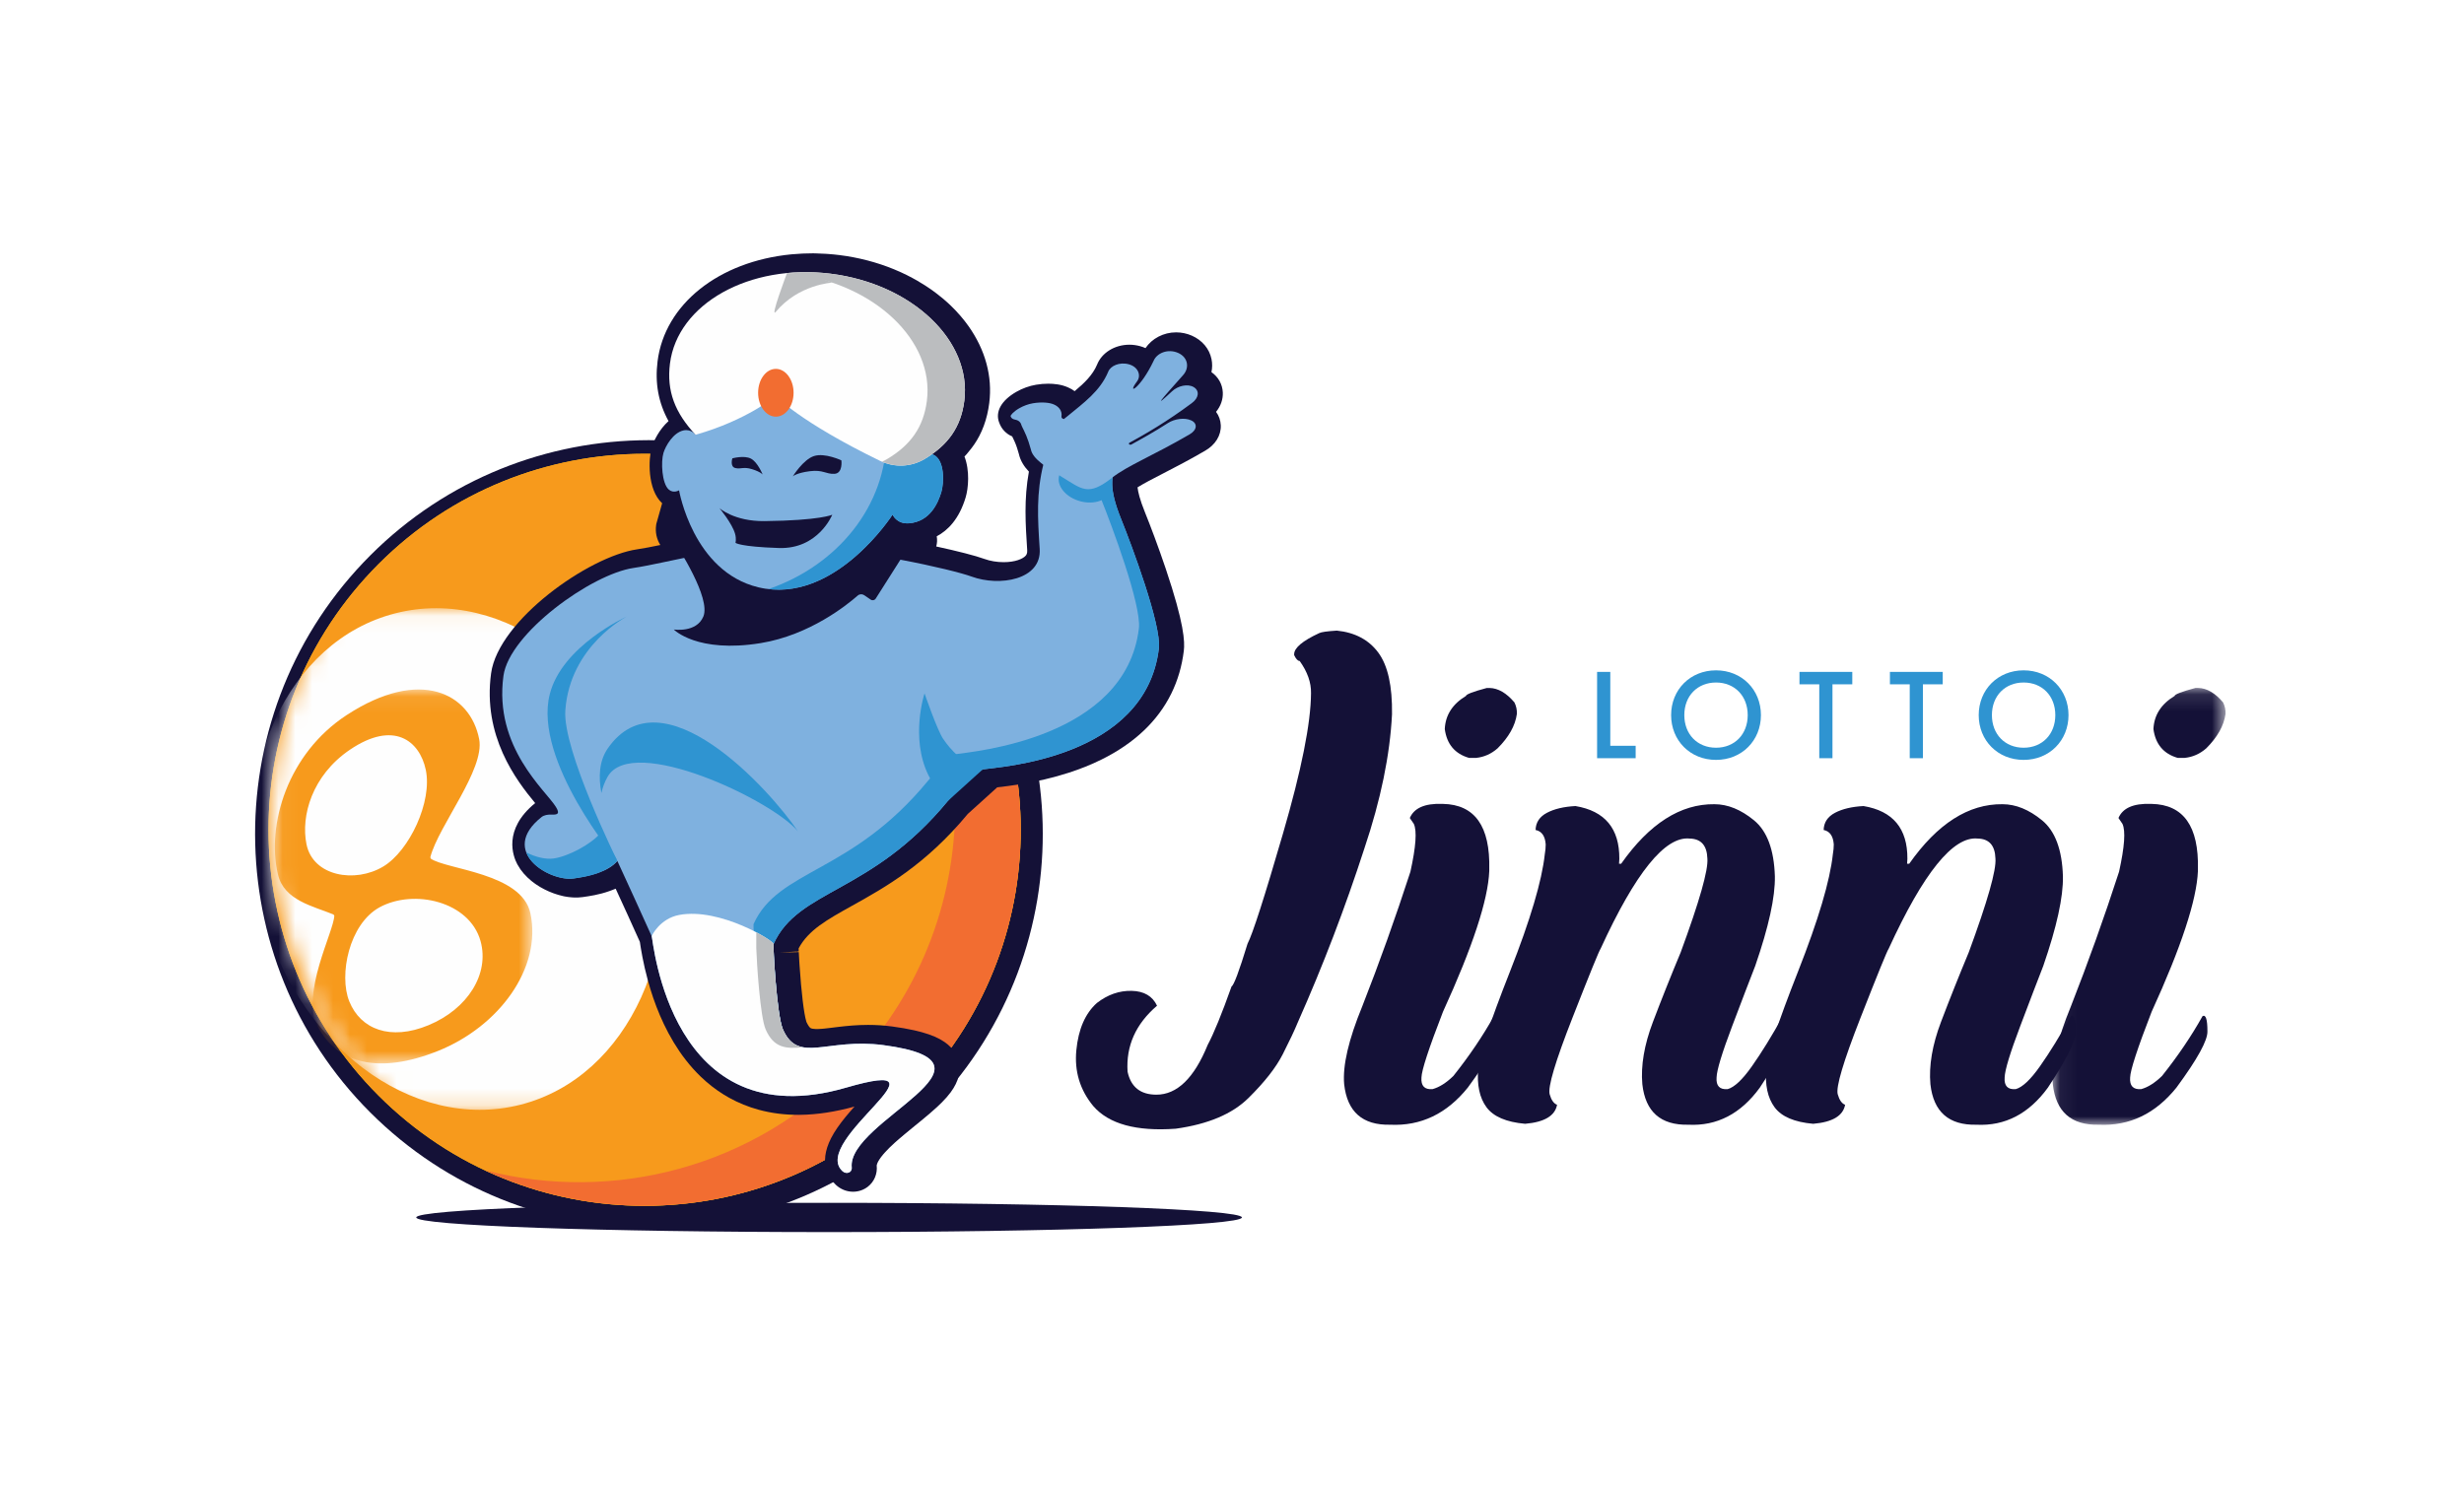 <?xml version="1.0" encoding="UTF-8" standalone="no"?>
<svg width="146px" height="88px" viewBox="0 0 146 88" version="1.1" xmlns="http://www.w3.org/2000/svg" xmlns:xlink="http://www.w3.org/1999/xlink">
    <!-- Generator: Sketch 49.1 (51147) - http://www.bohemiancoding.com/sketch -->
    <title>logo</title>
    <desc>Created with Sketch.</desc>
    <defs>
        <filter x="-1.3%" y="-23.3%" width="102.6%" height="158.1%" filterUnits="objectBoundingBox" id="filter-1">
            <feOffset dx="0" dy="5" in="SourceAlpha" result="shadowOffsetOuter1"></feOffset>
            <feGaussianBlur stdDeviation="7.5" in="shadowOffsetOuter1" result="shadowBlurOuter1"></feGaussianBlur>
            <feColorMatrix values="0 0 0 0 0.498   0 0 0 0 0.694   0 0 0 0 0.875  0 0 0 0.3 0" type="matrix" in="shadowBlurOuter1" result="shadowMatrixOuter1"></feColorMatrix>
            <feMerge>
                <feMergeNode in="shadowMatrixOuter1"></feMergeNode>
                <feMergeNode in="SourceGraphic"></feMergeNode>
            </feMerge>
        </filter>
        <path d="M7.964,29.773 C7.63,29.491 7.302,29.197 6.981,28.891 C-1.095,21.212 -2.149,8.923 4.018,0.046 L23.37,0.046 L23.37,29.773 L7.964,29.773 Z" id="path-2"></path>
        <path d="M4.983,22.236 C2.272,18.998 0.621,15.159 0.042,11.188 L0.042,4.713 C0.272,3.139 0.671,1.583 1.24,0.075 L15.295,0.075 L15.295,22.236 L4.983,22.236 Z" id="path-4"></path>
        <polygon id="path-6" points="10.304 0.114 10.304 26.005 0.053 26.005 0.053 0.114 10.304 0.114"></polygon>
    </defs>
    <g id="symbols" stroke="none" stroke-width="1" fill="none" fill-rule="evenodd">
        <g id="_top_logged" transform="translate(-375, -3)">
            <g filter="url(#filter-1)" id="_top">
                <g>
                    <g id="logo" transform="translate(390, 13)">
                        <g id="Group-11" transform="translate(0, 11)">
                            <path d="M58.587,46.152 C58.587,45.673 47.635,45.285 34.126,45.285 C20.617,45.285 9.665,45.673 9.665,46.152 C9.665,46.631 20.617,47.02 34.126,47.02 C47.635,47.02 58.587,46.631 58.587,46.152" id="Fill-1" fill="#141137"></path>
                            <path d="M40.371,39.512 C31.5,48.841 16.693,49.214 7.363,40.342 C-1.966,31.471 -2.339,16.664 6.533,7.335 C15.404,-1.994 30.211,-2.367 39.54,6.504 C48.869,15.375 49.242,30.183 40.371,39.512" id="Fill-3" fill="#141137"></path>
                            <path d="M38.552,7.03 C29.633,-1.451 15.527,-1.096 7.046,7.823 C-1.435,16.742 -1.08,30.848 7.839,39.329 C16.758,47.81 30.863,47.455 39.345,38.536 C47.826,29.617 47.471,15.511 38.552,7.03" id="Fill-5" fill="#FEC30C"></path>
                            <path d="M38.552,7.03 C29.633,-1.451 15.527,-1.096 7.046,7.823 C-1.435,16.742 -1.08,30.848 7.839,39.329 C16.758,47.81 30.863,47.455 39.345,38.536 C47.826,29.617 47.471,15.511 38.552,7.03" id="Fill-7" fill="#F79A1C"></path>
                            <path d="M28.762,1.601 C30.88,2.594 32.88,3.933 34.669,5.634 C43.588,14.115 43.943,28.221 35.462,37.14 C29.692,43.208 21.319,45.307 13.746,43.361 C22.192,47.317 32.564,45.666 39.345,38.536 C47.826,29.617 47.471,15.511 38.552,7.03 C35.701,4.319 32.319,2.515 28.762,1.601" id="Fill-9" fill="#F26D31"></path>
                        </g>
                        <g id="Group-18" transform="translate(1, 21)">
                            <g id="Group-14">
                                <mask id="mask-3" fill="white">
                                    <use xlink:href="#path-2"></use>
                                </mask>
                                <g id="Clip-13"></g>
                                <path d="M14.831,29.473 C8.399,31.107 1.507,25.902 -0.532,17.871 C-2.571,9.841 1.003,1.979 7.435,0.346 C13.866,-1.287 20.758,3.917 22.797,11.948 C24.836,19.978 21.262,27.84 14.831,29.473" id="Fill-12" fill="#FEFEFE" mask="url(#mask-3)"></path>
                            </g>
                            <g id="Group-17" transform="translate(0.246, 4.788)">
                                <mask id="mask-5" fill="white">
                                    <use xlink:href="#path-4"></use>
                                </mask>
                                <g id="Clip-16"></g>
                                <path d="M1.915,9.25 C2.302,11.151 4.795,11.57 6.466,10.565 C8.009,9.636 9.384,6.723 8.982,4.83 C8.618,3.119 7.087,1.876 4.474,3.654 C2.242,5.174 1.573,7.569 1.915,9.25 M12.229,14.989 C11.578,12.636 8.287,11.876 6.251,12.98 C4.437,13.966 3.82,17.001 4.451,18.562 C5.118,20.211 6.883,20.911 9.149,19.969 C11.471,19.004 12.766,16.931 12.229,14.989 M2.569,20.03 C1.562,18.084 3.546,14.401 3.562,13.477 C3.562,13.466 3.517,13.411 3.503,13.405 C2.323,12.915 0.585,12.583 0.223,11.039 C-0.468,8.086 0.803,3.874 4.29,1.594 C8.662,-1.263 11.621,0.312 12.146,3.016 C12.494,4.812 9.748,8.133 9.255,10.001 C9.25,10.018 9.271,10.094 9.28,10.1 C10.217,10.753 14.675,10.95 15.182,13.34 C15.875,16.605 13.301,20.054 9.714,21.493 C6.206,22.899 3.719,22.255 2.569,20.03" id="Fill-15" fill="#F79A1C" mask="url(#mask-5)"></path>
                            </g>
                        </g>
                        <g id="Group-83" transform="translate(14, 0)">
                            <g id="Group-21" fill="#141137">
                                <path d="M43.455,8.259 C43.433,7.772 43.19,7.34 42.782,7.055 C42.836,6.804 42.839,6.544 42.786,6.285 C42.661,5.671 42.238,5.164 41.618,4.891 C41.321,4.762 41.007,4.697 40.687,4.697 C39.944,4.697 39.258,5.061 38.874,5.631 C38.77,5.584 38.66,5.544 38.546,5.513 C38.341,5.458 38.13,5.429 37.92,5.429 C37.05,5.429 36.283,5.904 36.003,6.614 C35.745,7.225 35.26,7.695 34.677,8.182 C34.56,8.096 34.431,8.022 34.291,7.962 C33.892,7.778 33.431,7.74 33.115,7.74 C32.877,7.74 32.633,7.76 32.393,7.801 C31.992,7.868 31.584,8.015 31.213,8.227 C30.323,8.74 29.959,9.411 30.206,10.049 C30.345,10.43 30.612,10.711 30.976,10.865 C31.054,11.023 31.17,11.258 31.258,11.528 C31.308,11.681 31.348,11.818 31.368,11.892 C31.463,12.321 31.696,12.667 31.966,12.949 C31.667,14.586 31.764,16.056 31.865,17.603 C31.877,17.796 31.824,17.881 31.765,17.945 C31.604,18.116 31.167,18.317 30.467,18.317 C30.071,18.317 29.668,18.249 29.331,18.126 C28.805,17.934 27.727,17.658 26.475,17.387 C26.531,17.191 26.54,16.984 26.504,16.784 C27.154,16.44 27.829,15.771 28.217,14.482 C28.381,13.938 28.472,12.895 28.148,12.055 C28.193,12.009 28.236,11.962 28.279,11.915 C28.313,11.878 28.343,11.838 28.358,11.817 C28.63,11.501 28.848,11.182 29.025,10.842 C29.228,10.453 29.385,10.027 29.492,9.576 C29.545,9.353 29.587,9.12 29.617,8.883 C29.814,7.314 29.387,5.736 28.382,4.32 C28.244,4.125 28.088,3.926 27.918,3.728 C27.719,3.496 27.51,3.275 27.317,3.093 L27.266,3.045 C27.127,2.914 26.982,2.787 26.834,2.664 C26.712,2.562 26.587,2.463 26.459,2.367 C26.252,2.21 26.034,2.057 25.81,1.914 C25.657,1.815 25.5,1.72 25.336,1.626 C25.245,1.574 25.152,1.523 25.06,1.473 C24.843,1.356 24.62,1.244 24.392,1.141 C24.252,1.077 24.111,1.016 23.97,0.958 C22.952,0.541 21.864,0.258 20.736,0.117 C20.519,0.089 20.303,0.069 20.088,0.053 L19.931,0.042 C19.72,0.028 19.51,0.019 19.294,0.015 L19.138,0.014 C18.972,0.014 18.807,0.018 18.638,0.025 L18.526,0.029 C18.314,0.039 18.104,0.053 17.896,0.073 C13.575,0.493 10.387,3.04 9.963,6.411 C9.801,7.7 10.009,8.857 10.613,9.957 C10.066,10.444 9.737,11.12 9.615,11.527 C9.426,12.158 9.337,13.998 10.234,14.825 L9.89,16.044 L9.879,16.115 C9.817,16.527 9.905,16.945 10.126,17.3 C9.605,17.408 9.143,17.499 8.751,17.556 C5.884,17.975 0.527,21.764 0.099,24.903 C-0.408,28.62 1.577,31.229 2.71,32.596 C0.776,34.173 1.41,35.766 1.648,36.211 L1.676,36.26 C1.719,36.339 1.767,36.417 1.827,36.504 L1.862,36.553 C1.909,36.618 1.959,36.681 2.019,36.752 L2.054,36.793 C2.183,36.94 2.33,37.08 2.477,37.199 L2.524,37.237 C2.587,37.287 2.652,37.336 2.708,37.375 L2.774,37.42 C2.835,37.462 2.898,37.502 2.959,37.539 L3.018,37.575 C3.178,37.669 3.345,37.754 3.517,37.829 L3.571,37.851 C3.636,37.879 3.701,37.905 3.771,37.931 L3.844,37.957 C3.908,37.98 3.973,38.001 4.042,38.021 L4.108,38.041 C4.191,38.065 4.274,38.086 4.356,38.105 L4.475,38.131 L4.488,38.131 C4.488,38.131 4.581,38.147 4.631,38.155 L4.691,38.163 C4.752,38.171 4.812,38.177 4.888,38.183 L4.967,38.188 C5.017,38.191 5.066,38.192 5.135,38.192 C5.139,38.192 5.242,38.191 5.242,38.191 C5.333,38.187 5.421,38.18 5.51,38.168 C5.902,38.113 6.495,38.03 7.101,37.813 C7.137,37.801 7.173,37.787 7.229,37.766 L7.286,37.745 C7.331,37.728 7.376,37.71 7.392,37.703 C7.422,37.691 7.451,37.679 7.48,37.667 C7.966,38.724 8.446,39.771 8.914,40.819 L8.919,40.852 C8.974,41.216 9.104,42.069 9.392,43.12 C9.434,43.275 9.48,43.433 9.529,43.595 C9.754,44.333 10.024,45.034 10.331,45.681 C10.417,45.861 10.507,46.041 10.603,46.221 C10.804,46.598 11.023,46.96 11.252,47.296 C11.373,47.475 11.501,47.65 11.634,47.82 C11.914,48.179 12.213,48.512 12.524,48.811 C12.949,49.22 13.411,49.579 13.898,49.88 C14,49.942 14.104,50.003 14.207,50.06 C14.753,50.363 15.338,50.601 15.946,50.767 C16.329,50.872 16.728,50.951 17.132,51.001 C17.509,51.048 17.902,51.072 18.299,51.072 L18.42,51.071 C19.426,51.058 20.506,50.893 21.632,50.58 C21.275,50.979 20.916,51.402 20.621,51.83 C20.548,51.936 20.48,52.041 20.415,52.147 C19.414,53.798 20.056,54.782 20.528,55.222 C20.809,55.484 21.171,55.628 21.548,55.628 C21.868,55.628 22.18,55.521 22.428,55.326 C22.804,55.03 22.998,54.562 22.948,54.076 C22.948,54.076 22.941,53.885 23.322,53.428 C23.352,53.392 23.384,53.356 23.416,53.32 C23.577,53.139 23.774,52.943 24.02,52.72 C24.113,52.636 24.209,52.552 24.306,52.468 C24.407,52.381 24.509,52.295 24.612,52.209 C24.815,52.04 25.022,51.872 25.226,51.706 L25.58,51.418 C25.745,51.282 25.907,51.148 26.062,51.016 C26.224,50.878 26.378,50.743 26.523,50.608 C26.624,50.515 26.72,50.423 26.812,50.33 C27.021,50.12 27.19,49.926 27.33,49.737 C27.811,49.086 27.965,48.446 27.784,47.827 C27.767,47.771 27.748,47.717 27.723,47.657 C27.636,47.447 27.512,47.255 27.352,47.083 C27.298,47.026 27.238,46.969 27.169,46.909 C27.11,46.859 27.046,46.81 26.972,46.758 C26.631,46.522 26.187,46.33 25.615,46.172 C25.478,46.133 25.331,46.096 25.175,46.062 C24.788,45.975 24.346,45.898 23.862,45.834 C23.388,45.771 22.921,45.741 22.435,45.741 C21.766,45.741 21.171,45.801 20.676,45.86 L20.254,45.912 C20.127,45.928 20.005,45.942 19.888,45.955 L19.727,45.97 C19.633,45.978 19.542,45.984 19.449,45.986 L19.339,45.986 C19.272,45.985 19.21,45.979 19.15,45.968 C19.098,45.959 19.066,45.947 19.045,45.937 L19.002,45.909 C18.986,45.894 18.96,45.868 18.914,45.803 C18.899,45.781 18.851,45.699 18.851,45.699 C18.827,45.656 18.805,45.612 18.788,45.576 L18.775,45.534 C18.636,45.095 18.48,43.795 18.376,42.215 L18.362,42.001 L18.331,41.425 L17.217,41.45 L18.187,41.393 L18.222,41.409 C18.225,41.402 18.228,41.396 18.231,41.39 L18.329,41.384 L18.322,41.206 C18.901,40.119 20,39.508 21.489,38.679 C23.432,37.598 25.846,36.255 28.347,33.235 L30.089,31.661 C30.257,31.642 30.467,31.617 30.711,31.585 C30.907,31.56 31.124,31.529 31.36,31.492 C32.427,31.323 33.431,31.087 34.342,30.791 C34.671,30.684 34.995,30.568 35.306,30.443 C35.644,30.308 35.971,30.162 36.276,30.01 C38.209,29.052 39.598,27.738 40.403,26.105 C40.786,25.328 41.035,24.475 41.145,23.57 C41.21,23.037 41.169,21.955 40.077,18.714 C39.634,17.399 39.148,16.117 38.84,15.356 C38.533,14.594 38.434,14.157 38.403,13.882 C38.803,13.635 39.306,13.375 39.899,13.07 C40.58,12.719 41.428,12.283 42.397,11.719 C43.014,11.369 43.365,10.8 43.335,10.195 C43.322,9.904 43.223,9.635 43.055,9.408 C43.332,9.07 43.473,8.67 43.455,8.259" id="Fill-19"></path>
                            </g>
                            <path d="M37.435,15.773 C36.647,13.819 36.939,13.364 37.039,12.481 L32.833,12.481 C32.395,14.23 32.486,15.709 32.605,17.53 C32.727,19.377 30.211,19.77 28.577,19.173 C27.39,18.739 22.071,17.546 18.133,17.384 C14.185,17.238 10.604,18.358 8.541,18.659 C6.047,19.024 1.175,22.533 0.831,25.054 C0.252,29.299 3.349,31.852 3.942,32.827 C4.19,33.235 4.046,33.295 3.651,33.277 C3.464,33.269 3.232,33.308 3.091,33.421 C0.51,35.47 3.579,37.262 4.984,37.064 C5.856,36.942 7.03,36.689 7.582,36.026 C8.272,37.532 8.954,39.006 9.616,40.489 C9.705,40.69 10.693,52.493 21.133,49.459 C27.882,47.497 18.973,52.596 20.916,54.407 C21.143,54.619 21.5,54.499 21.468,54.19 C21.184,51.413 31.233,47.985 23.344,46.939 C19.984,46.493 18.304,48.07 17.393,46.014 C17.016,45.164 16.802,41.025 16.835,40.952 C18.304,37.681 22.624,37.99 27.168,32.463 C27.658,31.868 29.081,30.621 29.231,30.598 C30.211,30.446 38.875,29.967 39.667,23.435 C39.834,22.059 38.043,17.279 37.435,15.773" id="Fill-22" fill="#7FB1DF"></path>
                            <path d="M6.588,34.367 C6.036,35.03 4.671,35.757 3.799,35.879 C3.35,35.942 2.732,35.802 2.181,35.515 C2.567,36.529 4.103,37.188 4.984,37.064 C5.658,36.969 6.776,36.823 7.582,36.026 C7.342,35.503 6.83,34.896 6.588,34.367" id="Fill-24" fill="#2F94D1"></path>
                            <path d="M37.435,15.773 C36.647,13.819 36.939,13.364 37.039,12.481 L35.719,12.481 C35.723,12.958 35.839,13.568 36.25,14.588 C36.858,16.094 38.649,20.874 38.482,22.25 C37.69,28.782 28.632,29.541 27.652,29.693 C27.502,29.716 26.473,30.683 25.983,31.278 C21.439,36.805 17.119,36.496 15.65,39.767 C15.617,39.84 15.831,43.979 16.208,44.829 C16.498,45.483 16.866,45.769 17.34,45.87 C16.997,44.778 16.804,41.022 16.835,40.952 C18.304,37.681 22.624,37.99 27.168,32.463 C27.658,31.868 29.081,30.621 29.231,30.598 C30.211,30.446 38.875,29.967 39.667,23.435 C39.834,22.059 38.043,17.278 37.435,15.773" id="Fill-26" fill="#2F94D1"></path>
                            <path d="M36.847,14.026 C36.682,14.632 35.857,14.937 35.004,14.706 C34.151,14.474 33.593,13.795 33.757,13.188 C33.922,12.581 34.747,12.277 35.6,12.508 C36.453,12.74 37.011,13.419 36.847,14.026" id="Fill-28" fill="#2F94D1"></path>
                            <path d="M31.397,9.193 C31.03,9.404 30.865,9.626 30.882,9.668 C30.912,9.75 30.965,9.838 31.15,9.871 C31.356,9.909 31.48,10.025 31.522,10.195 C31.541,10.274 31.778,10.668 31.943,11.176 C32.011,11.38 32.062,11.561 32.081,11.63 C32.19,12.202 32.987,12.683 33.892,13.249 C35.119,13.996 35.471,14.433 36.893,13.314 C37.822,12.586 39.271,12.031 41.476,10.75 C41.946,10.483 41.968,10.088 41.579,9.913 C41.189,9.734 40.593,9.823 40.211,10.068 C39.377,10.604 38.653,11.006 38.038,11.344 C37.997,11.366 37.939,11.36 37.908,11.331 C37.878,11.303 37.885,11.262 37.925,11.239 C38.888,10.715 40.153,9.981 41.619,8.89 C42.043,8.583 42.088,8.154 41.732,7.942 C41.373,7.729 40.792,7.861 40.442,8.195 C39.325,9.234 39.722,8.781 41.087,7.249 C41.495,6.816 41.407,6.179 40.805,5.914 C40.198,5.651 39.545,5.922 39.352,6.392 C38.578,8.023 37.735,8.466 38.361,7.62 C38.642,7.263 38.446,6.74 37.883,6.589 C37.323,6.437 36.793,6.691 36.665,7.031 C36.183,8.187 35.209,8.875 34.241,9.674 C34.185,9.717 34.136,9.757 34.095,9.79 C34.076,9.806 34.057,9.822 34.039,9.836 C33.943,9.813 33.887,9.76 33.896,9.69 C33.954,9.315 33.701,9.081 33.453,8.974 C33.192,8.853 32.714,8.814 32.205,8.9 C31.931,8.946 31.645,9.052 31.397,9.193" id="Fill-30" fill="#7FB1DF"></path>
                            <path d="M24.998,16.897 L24,15.576 L19.326,15.075 C19.348,15.15 19.36,15.227 19.36,15.307 C19.36,15.932 18.646,16.439 17.765,16.439 C16.884,16.439 16.17,15.932 16.17,15.307 C16.17,15.108 16.243,14.921 16.37,14.758 L11.237,14.058 L10.61,16.279 C10.586,16.435 10.622,16.592 10.709,16.723 C11.24,17.517 13.122,20.453 12.677,21.536 C12.272,22.518 10.924,22.307 10.924,22.307 C10.924,22.307 12.3,23.73 16.077,23.113 C18.971,22.641 21.193,20.85 21.822,20.297 C21.93,20.202 22.088,20.193 22.207,20.274 L22.593,20.537 C22.691,20.604 22.825,20.577 22.889,20.476 L25.008,17.137 C25.055,17.063 25.051,16.967 24.998,16.897" id="Fill-32" fill="#141137"></path>
                            <path d="M11.237,14.058 C11.237,14.058 12.06,18.883 15.943,19.809 C20.435,20.88 23.888,15.498 23.888,15.498 C23.888,15.498 24.122,16.073 24.865,16.013 C26.125,15.91 26.589,14.789 26.778,14.161 C26.932,13.651 27,12.258 26.306,11.95 C25.745,11.701 25.328,11.95 25.328,11.95 C25.328,11.95 23.657,7.066 17.278,7.218 C12.96,7.321 12.368,10.15 12.368,10.15 L12.214,10.767 C12.214,10.767 11.957,10.407 11.494,10.51 C10.891,10.644 10.439,11.419 10.311,11.847 C10.155,12.369 10.216,13.64 10.62,14.007 C10.903,14.264 11.237,14.058 11.237,14.058" id="Fill-34" fill="#7FB1DF"></path>
                            <path d="M17.974,13.235 C17.974,13.235 18.18,13.03 18.977,12.927 C19.774,12.824 19.928,13.107 20.443,13.081 C20.957,13.056 20.854,12.284 20.854,12.284 C20.854,12.284 19.877,11.821 19.234,12.027 C18.591,12.233 17.974,13.235 17.974,13.235" id="Fill-36" fill="#141137"></path>
                            <path d="M16.191,13.126 C16.191,13.126 16.078,12.966 15.563,12.807 C15.047,12.647 14.912,12.816 14.575,12.74 C14.237,12.664 14.394,12.165 14.394,12.165 C14.394,12.165 15.094,11.971 15.496,12.181 C15.898,12.391 16.191,13.126 16.191,13.126" id="Fill-38" fill="#141137"></path>
                            <path d="M26.306,11.95 C25.745,11.701 25.328,11.95 25.328,11.95 C25.328,11.95 24.836,10.517 23.372,9.228 C23.471,9.754 23.525,10.293 23.525,10.844 C23.525,14.978 20.625,18.507 16.539,19.91 C20.737,20.404 23.888,15.498 23.888,15.498 C23.888,15.498 24.122,16.073 24.866,16.013 C26.126,15.91 26.589,14.789 26.778,14.161 C26.932,13.651 27,12.258 26.306,11.95" id="Fill-40" fill="#2F94D1"></path>
                            <path d="M13.628,15.113 C13.628,15.113 14.498,15.905 16.303,15.884 C19.613,15.846 20.314,15.505 20.314,15.505 C20.314,15.505 19.491,17.555 17.151,17.478 C14.811,17.401 14.58,17.17 14.58,17.17 C14.58,17.17 14.644,16.945 14.554,16.63 C14.377,16.01 13.628,15.113 13.628,15.113" id="Fill-42" fill="#141137"></path>
                            <path d="M20.226,1.222 C15.41,0.616 11.143,3.002 10.697,6.55 C10.492,8.183 10.995,9.462 12.214,10.767 C15.274,9.903 16.971,8.47 16.971,8.47 C16.971,8.47 18.33,9.97 23.151,12.315 C23.99,12.724 24.981,12.683 25.783,12.205 C27.148,11.392 27.939,10.342 28.14,8.744 C28.586,5.196 25.043,1.828 20.226,1.222" id="Fill-44" fill="#FEFEFE"></path>
                            <path d="M20.226,1.222 C19.336,1.11 18.465,1.101 17.633,1.182 C17.758,1.194 17.883,1.206 18.009,1.222 C22.826,1.828 26.369,5.196 25.922,8.744 C25.721,10.342 24.931,11.392 23.566,12.205 C23.467,12.264 23.366,12.316 23.262,12.361 C24.077,12.715 25.016,12.662 25.783,12.205 C27.148,11.392 27.939,10.342 28.14,8.744 C28.586,5.196 25.043,1.828 20.226,1.222" id="Fill-46" fill="#BBBDBF"></path>
                            <path d="M18.022,8.278 C18.022,9.06 17.551,9.694 16.971,9.694 C16.391,9.694 15.921,9.06 15.921,8.278 C15.921,7.496 16.391,6.861 16.971,6.861 C17.551,6.861 18.022,7.496 18.022,8.278" id="Fill-48" fill="#F26D31"></path>
                            <path d="M7.582,36.026 C7.582,36.026 4.334,29.463 4.497,27.11 C4.762,23.268 8.147,21.534 8.147,21.534 C8.147,21.534 4.298,23.268 3.574,26.147 C2.582,30.089 7.582,36.026 7.582,36.026" id="Fill-50" fill="#2F94D1"></path>
                            <path d="M29.231,30.598 C29.231,30.598 27.945,30.37 26.879,28.78 C26.522,28.246 25.782,26.092 25.782,26.092 C25.782,26.092 24.922,28.707 26.004,30.926 C26.634,32.221 27.168,32.463 27.168,32.463 L29.231,30.598 Z" id="Fill-52" fill="#2F94D1"></path>
                            <path d="M7.006,31.029 C8.481,28.475 16.804,32.453 18.287,34.278 C16.611,31.789 10.205,24.72 7.006,29.365 C6.501,30.099 6.454,31.043 6.635,32 C6.709,31.659 6.831,31.333 7.006,31.029" id="Fill-54" fill="#2F94D1"></path>
                            <path d="M23.344,46.939 C19.984,46.493 18.304,48.07 17.393,46.014 C17.016,45.164 16.802,41.025 16.835,40.952 C16.909,40.787 13.668,38.77 11.245,39.224 C10.104,39.437 9.603,40.462 9.616,40.489 C9.705,40.69 10.693,52.493 21.133,49.459 C27.882,47.497 18.973,52.596 20.916,54.407 C21.143,54.619 21.5,54.499 21.468,54.19 C21.184,51.413 31.233,47.985 23.344,46.939" id="Fill-56" fill="#FEFEFE"></path>
                            <path d="M17.393,46.014 C17.016,45.164 16.802,41.025 16.835,40.952 C16.862,40.892 16.456,40.591 15.812,40.252 L15.812,41.183 C15.84,42.074 16.044,45.278 16.37,46.014 C16.85,47.097 17.544,47.172 18.583,47.065 C18.081,46.976 17.694,46.694 17.393,46.014" id="Fill-58" fill="#BBBDBF"></path>
                            <path d="M20.314,1.75 C20.314,1.75 18.32,1.852 16.971,3.479 C16.59,3.938 17.633,1.182 17.633,1.182 L19.059,1.263 L20.314,1.75 Z" id="Fill-60" fill="#BBBDBF"></path>
                            <path d="M42.557,46.931 C42.92,46.252 43.393,45.095 43.975,43.459 C44.108,43.398 44.423,42.557 44.92,40.932 C45.223,40.351 45.923,38.176 47.019,34.407 C48.116,30.638 48.671,27.863 48.682,26.081 C48.695,25.452 48.47,24.815 48.01,24.173 C47.901,24.173 47.792,24.058 47.683,23.827 L47.683,23.773 C47.683,23.398 48.179,22.979 49.173,22.519 C49.294,22.458 49.64,22.409 50.21,22.373 C51.288,22.482 52.109,22.919 52.672,23.682 C53.236,24.445 53.506,25.664 53.481,27.336 C53.36,29.747 52.815,32.395 51.845,35.279 C50.706,38.794 49.392,42.229 47.901,45.586 C47.707,46.058 47.41,46.689 47.01,47.476 C46.61,48.264 45.932,49.131 44.974,50.075 C44.017,51.021 42.581,51.627 40.666,51.893 C38.328,52.063 36.698,51.614 35.777,50.548 C34.989,49.591 34.656,48.488 34.777,47.24 C34.898,45.992 35.304,45.059 35.995,44.441 C36.637,43.944 37.325,43.705 38.058,43.723 C38.791,43.741 39.291,44.035 39.558,44.604 C38.297,45.683 37.715,46.985 37.812,48.512 C38.006,49.421 38.576,49.876 39.521,49.876 C40.745,49.876 41.757,48.894 42.557,46.931" id="Fill-62" fill="#141137"></path>
                            <path d="M59.098,25.773 L59.262,25.773 C59.771,25.785 60.261,26.07 60.734,26.627 C60.843,26.845 60.891,27.075 60.879,27.317 C60.783,28.008 60.401,28.687 59.734,29.353 C59.359,29.681 58.934,29.869 58.462,29.917 L58.044,29.917 C57.208,29.674 56.729,29.105 56.608,28.208 C56.644,27.384 57.062,26.73 57.862,26.245 C57.874,26.148 58.286,25.991 59.098,25.773 M50.646,49.257 C50.549,48.155 50.906,46.616 51.718,44.64 C52.736,42.047 53.687,39.387 54.572,36.661 C54.899,35.182 54.966,34.237 54.772,33.825 L54.536,33.48 C54.79,32.886 55.426,32.607 56.444,32.643 L56.499,32.643 C58.389,32.68 59.304,33.971 59.244,36.515 L59.244,36.624 C59.171,38.345 58.256,41.126 56.499,44.968 C55.663,47.125 55.238,48.421 55.226,48.858 C55.19,49.355 55.408,49.585 55.881,49.548 C56.281,49.439 56.693,49.179 57.117,48.767 C58.062,47.579 58.862,46.398 59.516,45.222 C59.71,45.113 59.807,45.41 59.807,46.113 C59.831,46.646 59.219,47.761 57.971,49.458 C56.723,51.009 55.19,51.742 53.372,51.657 C51.736,51.693 50.827,50.894 50.646,49.257" id="Fill-64" fill="#141137"></path>
                            <path d="M68.941,45.567 C69.456,44.211 70.004,42.835 70.586,41.441 C71.701,38.412 72.228,36.558 72.168,35.879 C72.143,35.104 71.792,34.71 71.113,34.697 C69.659,34.552 67.902,36.728 65.842,41.223 C65.757,41.332 65.203,42.693 64.179,45.304 C63.154,47.916 62.703,49.433 62.824,49.857 C62.921,50.197 63.067,50.403 63.261,50.475 C63.14,51.13 62.509,51.505 61.37,51.602 C60.255,51.505 59.492,51.178 59.08,50.621 C58.668,50.064 58.505,49.294 58.589,48.312 C58.638,47.549 59.265,45.637 60.471,42.578 C61.676,39.518 62.364,37.2 62.534,35.625 C62.57,35.419 62.588,35.225 62.588,35.043 C62.552,34.546 62.352,34.261 61.988,34.189 C62,33.741 62.225,33.401 62.661,33.171 C63.097,32.941 63.661,32.807 64.351,32.771 C66.097,33.062 66.963,34.104 66.951,35.897 L66.933,36.188 L67.06,36.188 C68.732,33.813 70.574,32.638 72.586,32.662 C73.374,32.662 74.155,32.98 74.931,33.616 C75.706,34.252 76.118,35.358 76.167,36.933 C76.191,38.157 75.803,39.927 75.004,42.241 C74.7,43.017 74.246,44.204 73.64,45.804 C73.034,47.404 72.725,48.421 72.713,48.858 C72.677,49.355 72.895,49.585 73.367,49.548 C73.767,49.439 74.249,48.985 74.812,48.185 C75.376,47.385 75.985,46.398 76.639,45.222 C76.833,45.113 76.93,45.41 76.93,46.113 C76.954,46.646 76.403,47.761 75.276,49.458 C74.149,51.009 72.737,51.742 71.041,51.657 C69.405,51.693 68.496,50.894 68.314,49.258 C68.217,48.155 68.426,46.925 68.941,45.567" id="Fill-66" fill="#141137"></path>
                            <path d="M86.01,45.567 C86.525,44.211 87.073,42.835 87.655,41.441 C88.77,38.412 89.297,36.558 89.236,35.879 C89.212,35.104 88.861,34.71 88.182,34.697 C86.728,34.552 84.971,36.728 82.911,41.223 C82.826,41.332 82.271,42.693 81.247,45.304 C80.223,47.916 79.772,49.433 79.893,49.857 C79.99,50.197 80.135,50.403 80.329,50.475 C80.208,51.13 79.578,51.505 78.439,51.602 C77.324,51.505 76.56,51.178 76.149,50.621 C75.737,50.064 75.573,49.294 75.658,48.312 C75.706,47.549 76.334,45.637 77.539,42.578 C78.745,39.518 79.432,37.2 79.603,35.625 C79.639,35.419 79.657,35.225 79.657,35.043 C79.621,34.546 79.42,34.261 79.057,34.189 C79.069,33.741 79.293,33.401 79.729,33.171 C80.166,32.941 80.729,32.807 81.42,32.771 C83.165,33.062 84.031,34.104 84.019,35.897 L84.001,36.188 L84.129,36.188 C85.801,33.813 87.643,32.638 89.654,32.662 C90.442,32.662 91.224,32.98 91.999,33.616 C92.775,34.252 93.187,35.358 93.235,36.933 C93.259,38.157 92.872,39.927 92.072,42.241 C91.769,43.017 91.314,44.204 90.709,45.804 C90.103,47.404 89.793,48.421 89.782,48.858 C89.745,49.355 89.963,49.585 90.436,49.548 C90.836,49.439 91.318,48.985 91.881,48.185 C92.445,47.385 93.054,46.398 93.708,45.222 C93.902,45.113 93.999,45.41 93.999,46.113 C94.023,46.646 93.471,47.761 92.345,49.458 C91.218,51.009 89.806,51.742 88.109,51.657 C86.473,51.693 85.565,50.894 85.383,49.258 C85.286,48.155 85.495,46.925 86.01,45.567" id="Fill-68" fill="#141137"></path>
                            <g id="Group-72" transform="translate(92.567, 25.658)">
                                <mask id="mask-7" fill="white">
                                    <use xlink:href="#path-6"></use>
                                </mask>
                                <g id="Clip-71"></g>
                                <path d="M8.521,0.114 L8.685,0.114 C9.194,0.126 9.685,0.411 10.157,0.968 C10.267,1.186 10.315,1.417 10.303,1.659 C10.206,2.35 9.824,3.029 9.158,3.695 C8.782,4.022 8.358,4.21 7.885,4.258 L7.467,4.258 C6.631,4.016 6.152,3.447 6.031,2.55 C6.068,1.726 6.485,1.071 7.285,0.587 C7.297,0.49 7.709,0.332 8.521,0.114 M0.069,23.599 C-0.028,22.497 0.33,20.957 1.141,18.982 C2.159,16.389 3.111,13.729 3.995,11.002 C4.322,9.524 4.389,8.579 4.195,8.167 L3.959,7.821 C4.213,7.228 4.85,6.949 5.868,6.985 L5.922,6.985 C7.813,7.022 8.727,8.312 8.667,10.857 L8.667,10.966 C8.594,12.687 7.679,15.468 5.922,19.31 C5.086,21.467 4.662,22.763 4.65,23.199 C4.613,23.696 4.831,23.926 5.304,23.89 C5.704,23.781 6.116,23.52 6.54,23.108 C7.485,21.921 8.285,20.739 8.94,19.564 C9.133,19.455 9.23,19.752 9.23,20.455 C9.254,20.988 8.643,22.103 7.394,23.799 C6.146,25.35 4.613,26.083 2.795,25.999 C1.16,26.035 0.251,25.235 0.069,23.599" id="Fill-70" fill="#141137" mask="url(#mask-7)"></path>
                            </g>
                            <polygon id="Fill-73" fill="#2F94D1" points="66.415 24.82 66.415 29.199 67.918 29.199 67.918 29.935 65.633 29.935 65.633 24.82"></polygon>
                            <path d="M74.558,27.381 C74.558,26.246 73.784,25.449 72.68,25.449 C71.575,25.449 70.801,26.246 70.801,27.381 C70.801,28.516 71.575,29.314 72.68,29.314 C73.784,29.314 74.558,28.516 74.558,27.381 M75.341,27.381 C75.341,28.884 74.214,30.035 72.68,30.035 C71.146,30.035 70.019,28.884 70.019,27.381 C70.019,25.879 71.146,24.728 72.68,24.728 C74.214,24.728 75.341,25.879 75.341,27.381" id="Fill-75" fill="#2F94D1"></path>
                            <polygon id="Fill-77" fill="#2F94D1" points="79.58 25.556 79.58 29.935 78.798 29.935 78.798 25.556 77.625 25.556 77.625 24.82 80.754 24.82 80.754 25.556"></polygon>
                            <polygon id="Fill-79" fill="#2F94D1" points="84.94 25.556 84.94 29.935 84.158 29.935 84.158 25.556 82.984 25.556 82.984 24.82 86.113 24.82 86.113 25.556"></polygon>
                            <path d="M92.784,27.381 C92.784,26.246 92.01,25.449 90.906,25.449 C89.801,25.449 89.027,26.246 89.027,27.381 C89.027,28.516 89.801,29.314 90.906,29.314 C92.01,29.314 92.784,28.516 92.784,27.381 M93.566,27.381 C93.566,28.884 92.439,30.035 90.906,30.035 C89.372,30.035 88.245,28.884 88.245,27.381 C88.245,25.879 89.372,24.728 90.906,24.728 C92.439,24.728 93.566,25.879 93.566,27.381" id="Fill-81" fill="#2F94D1"></path>
                        </g>
                    </g>
                </g>
            </g>
        </g>
    </g>
</svg>